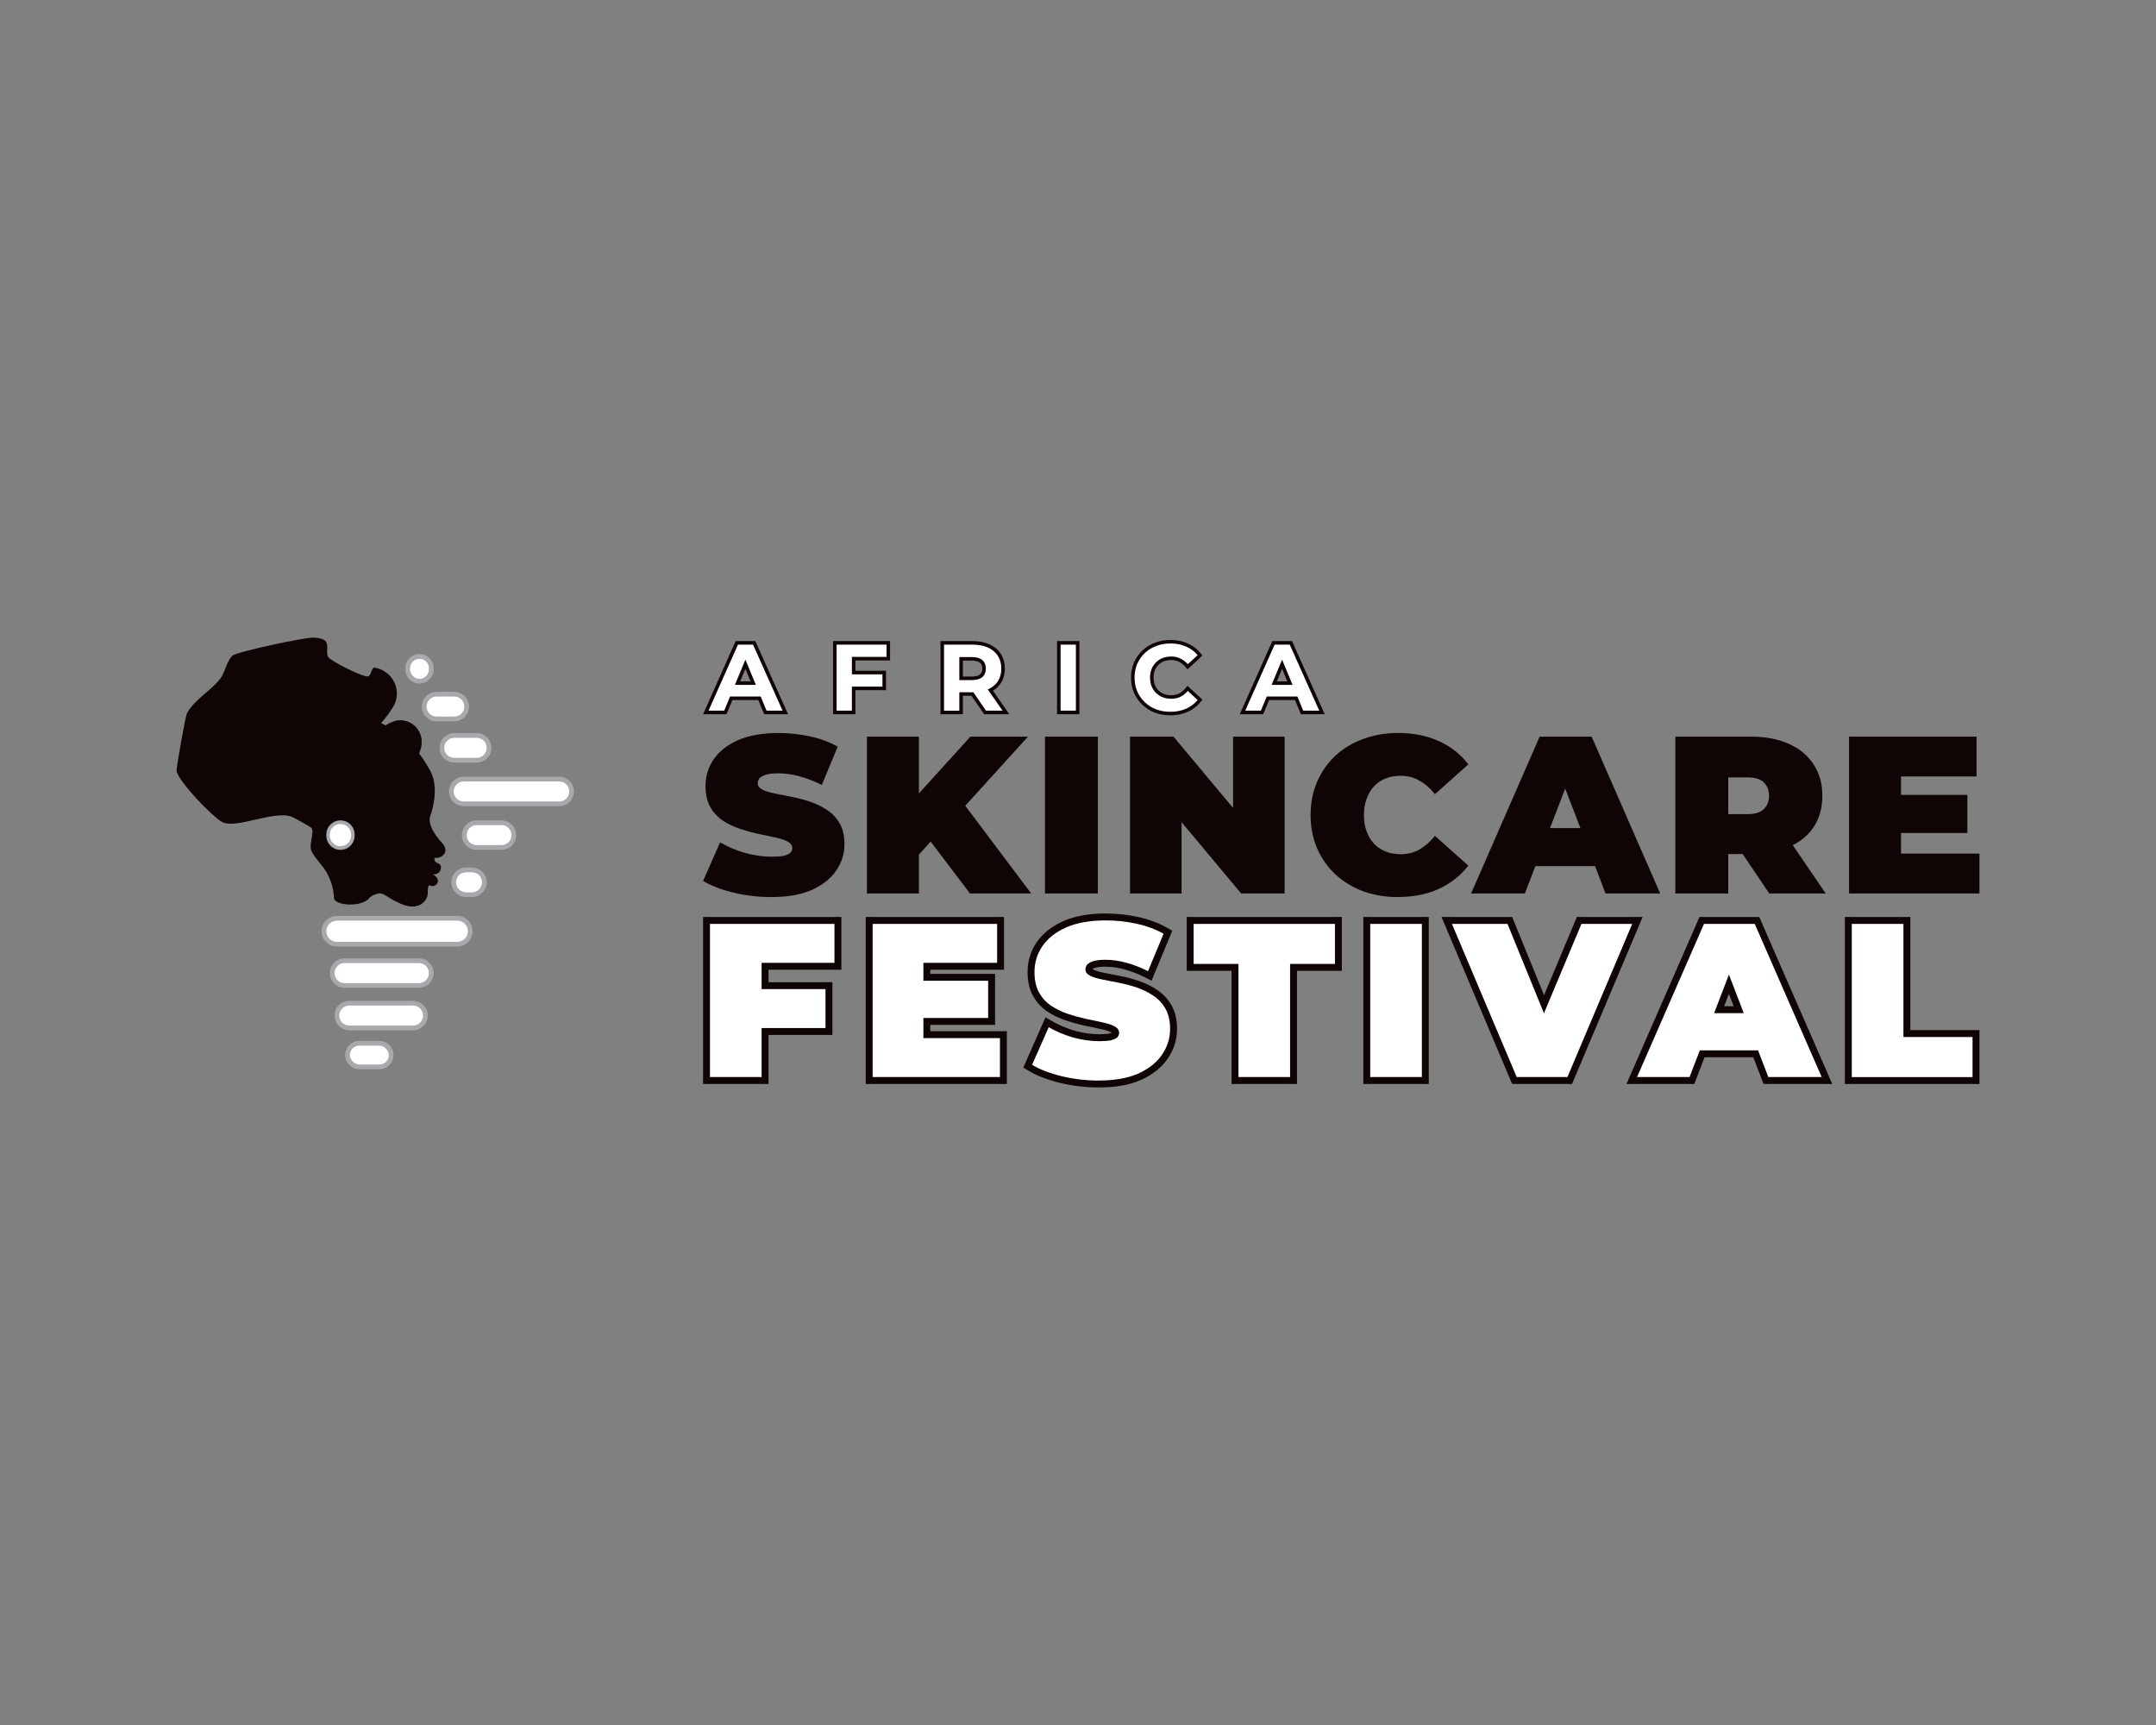 <?xml version="1.0" encoding="UTF-8"?>
<svg id="Layer_1" data-name="Layer 1" xmlns="http://www.w3.org/2000/svg" viewBox="0 0 1350 1080">
    <rect x="0" y="0" width="1350" height="1080" fill="#808080" stroke="none"/>
    <defs>
        <style>
            .cls-1 {
            fill: #0f0504;
            }

            .cls-2 {
            fill: #fff;
            }

            .cls-3 {
            fill: #a7a9ac;
            }
        </style>
    </defs>
    <path class="cls-1"
          d="M275.37,536.74c4.4-1.92,3.79-5.03,2.92-6.85-.33-.7-.78-1.34-1.32-1.92-10.1-10.93-7.68-16.64-7.68-16.64,6.68-19.28,0-28.91,0-28.91-2.07-3.87-4.36-7.41-6.83-10.62.19-.52.36-1.05.54-1.57l.38-1.1c.05-.18.14-.39.16-.54l.11-.5.23-.98.11-.5c.03-.08.01-.15.01-.22v-1.86c.18-2.42-.6-3.9-1.08-5.66l-1.22-2.01-.3-.51c-.1-.17-.22-.3-.41-.54-.37-.47-.97-1.09-1.41-1.47-.47-.41-.47-.4-.63-.52-.14-.11-.29-.23-.44-.34-.14-.11-.33-.22-.49-.34-.16-.11-.36-.23-.56-.34-.37-.23-.88-.48-1.34-.72l-.84-.33c-.15-.06-.26-.12-.44-.17l-.54-.15c-.36-.08-.67-.19-1.06-.28l-1.32-.17-.66-.08c-.26-.01-.56.01-.85.03l-1.73.1-.38.03c-.15.03-.36.12-.54.18l-1.08.39-2.18.79-.55.19-.71.44-1.44.91-.3.18c-.95-.48-1.92-.94-2.88-1.35.74-.88,1.48-1.78,2.22-2.69.38-.45.77-.98,1.14-1.46.37-.5.75-.96,1.13-1.49.74-1.07,1.48-2.07,2.2-3.25l.54-.85.27-.44s.1-.14.23-.41c.12-.21.23-.43.36-.65.89-1.76,1.58-3.93,1.74-6.21.16-2.29-.19-4.64-.95-6.71-.77-2.09-1.92-3.91-3.31-5.44-1.4-1.53-3.06-2.77-4.95-3.69-1.56-.77-3.32-1.31-5.19-1.53-1.88,1.67-1.5,4.08-3.21,5.37-2.2,1.65-24.37-9.88-25.37-11.96-2.4-5.04,3.66-11.71-9.17-12.19-5.5-.21-47.55,8.79-50.61,11.23-3.32,2.66-5.01,10.71-7.49,14.11-5.56,7.62-16.49,13.3-21.2,22.13-.85,1.6-6.63,34.06-6.44,35.86.71,6.42,22.79,29.15,28.58,32.16,8.69,4.53,32.44-7.5,43.46-3.35,1.5.56,11.82,6.31,12.39,7.05,2.1,2.78-1.81,10.09,0,14.36,1.81,4.26,7.26,9.12,10,14.34,2.62,5,3.97,10.14,4.16,15.29.49,4.73,17.91,5.9,22.27-.37.88-.74,1.72-1.31,2.46-1.61,6.81-2.81,5.65.43,16.91,5.39,11.25,4.97,17.13-1.57,17.06-6.9-.07-5.32,1.21-4.62,1.21-4.62.43.25.78.41,1.33.48,1.73.23,3.43-.94,3.75-2.66.51-2.91-2.99-4.51-2.99-4.51.43-.07,1.21-.23,1.61-.32.15-.03.3-.06.45-.11,3.4-1.07,3.87-5.87,1.08-6.63-2.84-.76-2.21-3.43-2.21-3.43,2.44.12,3.31-.33,3.31-.33Z"/>
    <g>
        <g>
            <path class="cls-1"
                  d="M815.32,433.86h-26.41v4.43h26.41v-4.43ZM810.63,429.56l2.6,7.27,4.17-1.49-2.6-7.27-4.17,1.49ZM791.45,431.03h21.27v-4.43h-21.27v4.43ZM791,436.81l2.54-7.27-4.18-1.46-2.54,7.27,4.18,1.46ZM789.5,442.73h-9.81v4.43h9.81v-4.43ZM802.64,407.58l-15.18,36.51,4.09,1.7,15.18-36.51-4.09-1.7ZM800.91,410.65h3.78v-4.43h-3.78v4.43ZM818.08,444.09l-15.12-36.51-4.09,1.7,15.12,36.51,4.09-1.7ZM826.07,442.73h-10.04v4.43h10.04v-4.43ZM805.56,404.49l18.49,41.35,4.04-1.81-18.49-41.35-4.04,1.81ZM798.13,405.8h9.45v-4.43h-9.45v4.43ZM781.72,445.84l18.43-41.35-4.05-1.8-18.43,41.35,4.05,1.8ZM815.32,436.08v2.22h3.15l-1.06-2.96-2.09.75ZM812.72,428.81l2.09-.75-.53-1.47h-1.56v2.22ZM791.45,428.81v-2.22h-1.57l-.52,1.48,2.09.73ZM788.91,436.08l-2.09-.73-1.03,2.95h3.12v-2.22ZM789.5,444.94v2.22h1.48l.57-1.36-2.05-.85ZM804.69,408.43l2.05.85,1.28-3.07h-3.32v2.22ZM800.91,408.43v-2.22h-3.32l1.27,3.06,2.05-.85ZM816.03,444.94l-2.05.85.57,1.37h1.48v-2.22ZM826.07,444.94v2.22h3.42l-1.4-3.12-2.02.9ZM807.58,403.59l2.02-.9-.59-1.31h-1.44v2.22ZM798.13,403.59v-2.22h-1.44l-.59,1.31,2.02.9ZM779.7,444.94l-2.02-.9-1.39,3.12h3.41v-2.22ZM741.67,441.73c-2.55,1.12-5.49,1.7-8.86,1.7v4.43c3.88,0,7.44-.68,10.64-2.08l-1.78-4.06ZM748.17,436.86c-1.74,2.12-3.89,3.74-6.49,4.87l1.76,4.07c3.23-1.4,5.96-3.44,8.16-6.12l-3.43-2.81ZM742.24,434.22l6.14,5.67,3.01-3.26-6.14-5.67-3.01,3.26ZM739.97,438.32c2.05-.98,3.86-2.42,5.45-4.28l-3.36-2.88c-1.24,1.45-2.58,2.49-4,3.16l1.91,4ZM733.34,439.71c2.34,0,4.55-.45,6.59-1.38l-1.83-4.03c-1.42.65-3,.98-4.75.98v4.43ZM727.22,438.62c1.9.74,3.95,1.1,6.12,1.1v-4.43c-1.69,0-3.18-.27-4.51-.79l-1.61,4.13ZM722.26,435.4c1.41,1.41,3.07,2.48,4.96,3.21l1.61-4.13c-1.34-.52-2.48-1.26-3.43-2.22l-3.13,3.13ZM719.01,430.49c.78,1.87,1.86,3.52,3.26,4.91l3.13-3.13c-.97-.97-1.73-2.12-2.3-3.48l-4.09,1.7ZM717.89,424.26c0,2.21.35,4.28,1.1,6.18l4.13-1.61c-.52-1.33-.79-2.84-.79-4.57h-4.43ZM718.99,418.08c-.74,1.9-1.1,3.97-1.1,6.18h4.43c0-1.73.28-3.24.79-4.57l-4.13-1.61ZM722.26,413.13c-1.4,1.4-2.48,3.04-3.26,4.91l4.09,1.7c.56-1.36,1.33-2.51,2.3-3.48l-3.13-3.13ZM727.22,409.91c-1.89.74-3.55,1.81-4.96,3.21l3.13,3.13c.96-.96,2.09-1.7,3.43-2.22l-1.61-4.13ZM733.34,408.82c-2.17,0-4.22.36-6.12,1.1l1.61,4.13c1.33-.52,2.83-.79,4.51-.79v-4.43ZM739.97,410.27c-2.05-.98-4.27-1.46-6.63-1.46v4.43c1.74,0,3.3.35,4.72,1.02l1.91-4ZM745.4,414.41c-1.6-1.82-3.42-3.23-5.47-4.16l-1.83,4.03c1.41.64,2.74,1.64,3.98,3.05l3.33-2.92ZM748.38,408.58l-6.14,5.67,3.01,3.26,6.14-5.67-3.01-3.26ZM741.7,406.81c2.59,1.08,4.73,2.68,6.47,4.8l3.43-2.81c-2.2-2.69-4.94-4.72-8.18-6.07l-1.71,4.09ZM732.87,405.09c3.32,0,6.24.58,8.8,1.7l1.78-4.06c-3.19-1.4-6.73-2.08-10.58-2.08v4.43ZM724.75,406.54c2.43-.95,5.13-1.44,8.11-1.44v-4.43c-3.48,0-6.73.57-9.73,1.75l1.61,4.13ZM718.32,410.52c1.83-1.72,3.96-3.05,6.41-3.97l-1.56-4.15c-2.98,1.12-5.62,2.75-7.89,4.89l3.04,3.22ZM714.1,416.59c1.03-2.34,2.44-4.36,4.23-6.09l-3.07-3.19c-2.22,2.13-3.96,4.64-5.22,7.5l4.06,1.78ZM712.63,424.26c0-2.84.5-5.4,1.48-7.7l-4.08-1.73c-1.23,2.9-1.83,6.05-1.83,9.43h4.43ZM714.11,431.97c-.98-2.3-1.48-4.86-1.48-7.7h-4.43c0,3.38.6,6.53,1.83,9.43l4.08-1.73ZM718.33,438.03c-1.8-1.72-3.2-3.75-4.23-6.09l-4.06,1.78c1.26,2.86,3,5.37,5.22,7.5l3.07-3.19ZM724.7,442.05c-2.46-.96-4.57-2.31-6.36-4.02l-3.07,3.19c2.23,2.14,4.84,3.79,7.82,4.96l1.61-4.13ZM732.81,443.43c-2.95,0-5.66-.47-8.15-1.4l-1.54,4.15c3.02,1.12,6.26,1.67,9.69,1.67v-4.43ZM742.56,443.76l-.88-2.03h0s0,0,0,0l.89,2.03ZM749.88,438.27l1.71,1.4,1.32-1.62-1.53-1.42-1.5,1.63ZM743.74,432.59l1.5-1.63-1.69-1.56-1.5,1.75,1.68,1.44ZM739.01,436.32l.92,2.02h.02s.02-.02.02-.02l-.95-2ZM723.83,433.83l-1.57,1.57,1.57-1.57ZM721.05,429.64l-2.06.81v.02s.02.02.02.02l2.05-.85ZM721.05,418.89l-2.05-.85v.02s-.02.02-.02.02l2.06.81ZM723.83,414.69l1.57,1.57-1.57-1.57ZM739.01,412.27l-.95,2h.02s.02.02.02.02l.92-2.02ZM743.74,415.88l-1.66,1.46,1.5,1.71,1.67-1.54-1.5-1.63ZM749.88,410.2l1.5,1.63,1.53-1.42-1.32-1.62-1.71,1.4ZM742.56,404.77l-.89,2.03h.02s.02.01.02.01l.86-2.04ZM723.95,404.47l.78,2.07h.01s.01-.01.01-.01l-.81-2.06ZM716.8,408.91l-1.52-1.61h0s0,.01,0,.01l1.53,1.6ZM712.07,415.7l-2.03-.89h0s0,.03,0,.03l2.04.87ZM712.07,432.83l-2.04.87h0s0,.03,0,.03l2.03-.89ZM716.8,439.62l-1.53,1.6,1.53-1.6ZM723.89,444.11l-.81,2.06h.02s.02.01.02.01l.77-2.08ZM673.67,442.73h-9.57v4.43h9.57v-4.43ZM671.45,403.59v41.35h4.43v-41.35h-4.43ZM664.1,405.8h9.57v-4.43h-9.57v4.43ZM666.31,444.94v-41.35h-4.43v41.35h4.43ZM673.67,444.94v2.22h2.22v-2.22h-2.22ZM673.67,403.59h2.22v-2.22h-2.22v2.22ZM664.1,403.59v-2.22h-2.22v2.22h2.22ZM664.1,444.94h-2.22v2.22h2.22v-2.22ZM598.47,406.84v23.45h4.43v-23.45h-4.43ZM598.05,412.9l4.25-4.55-3.24-3.03-4.25,4.55,3.24,3.03ZM608.49,409.17h-12.05v4.43h12.05v-4.43ZM616.55,411.6c-2.03-1.75-4.85-2.43-8.07-2.43v4.43c2.69,0,4.28.58,5.17,1.35l2.9-3.35ZM619.5,418.59c0-2.8-.92-5.23-2.95-6.99l-2.9,3.35c.88.76,1.42,1.87,1.42,3.64h4.43ZM616.58,425.56c2-1.78,2.93-4.2,2.93-6.97h-4.43c0,1.72-.53,2.85-1.45,3.66l2.95,3.31ZM608.49,428.02c3.21,0,6.04-.68,8.07-2.43l-2.9-3.35c-.89.77-2.47,1.35-5.17,1.35v4.43ZM596.43,428.02h12.05v-4.43h-12.05v4.43ZM602.3,428.77l-4.25-4.49-3.22,3.05,4.25,4.49,3.22-3.05ZM627.74,442.73h-10.34v4.43h10.34v-4.43ZM615.47,431.2l10.46,15.01,3.64-2.53-10.46-15.01-3.64,2.53ZM607.07,432.15h10.22v-4.43h-10.22v4.43ZM619.23,443.68l-10.34-15.01-3.65,2.51,10.34,15.01,3.65-2.51ZM600.69,442.73h-9.57v4.43h9.57v-4.43ZM598.47,429.23v15.71h4.43v-15.71h-4.43ZM597.99,435l4.25-4.19-3.11-3.15-4.25,4.19,3.11,3.15ZM609.02,431.21h-12.58v4.43h12.58v-4.43ZM617.69,429.62c-2.33,1.03-5.2,1.58-8.68,1.58v4.43c3.93,0,7.44-.63,10.46-1.96l-1.79-4.05ZM622.94,425.35c-1.2,1.81-2.92,3.25-5.25,4.27l1.79,4.05c3.02-1.33,5.44-3.29,7.16-5.89l-3.7-2.44ZM624.76,418.59c0,2.71-.64,4.93-1.83,6.77l3.72,2.41c1.72-2.65,2.54-5.75,2.54-9.18h-4.43ZM622.93,411.77c1.19,1.83,1.83,4.07,1.83,6.83h4.43c0-3.47-.82-6.58-2.54-9.24l-3.72,2.41ZM617.69,407.45c2.32,1.02,4.04,2.47,5.24,4.32l3.72-2.41c-1.71-2.64-4.13-4.62-7.17-5.96l-1.79,4.05ZM609.02,405.8c3.46,0,6.33.57,8.65,1.63l1.84-4.03c-3.03-1.38-6.55-2.03-10.49-2.03v4.43ZM591.12,405.8h17.9v-4.43h-17.9v4.43ZM593.33,444.94v-41.35h-4.43v41.35h4.43ZM600.69,406.84h2.22v-5.61l-3.83,4.1,1.62,1.51ZM596.43,411.39l-1.62-1.51-3.49,3.73h5.1v-2.22ZM615.1,423.91l1.45,1.68h.01s.01-.02.01-.02l-1.47-1.65ZM596.43,425.8v-2.22h-5.15l3.54,3.74,1.61-1.52ZM600.69,430.29l-1.61,1.52,3.82,4.04v-5.56h-2.22ZM627.74,444.94v2.22h4.24l-2.43-3.48-1.82,1.27ZM617.29,429.94l1.82-1.27-.66-.95h-1.16v2.22ZM607.07,429.94v-2.22h-4.22l2.39,3.47,1.82-1.26ZM617.41,444.94l-1.82,1.26.66.96h1.16v-2.22ZM600.69,444.94v2.22h2.22v-2.22h-2.22ZM600.69,429.23h2.22v-5.3l-3.77,3.72,1.56,1.58ZM596.43,433.42l-1.56-1.58-3.85,3.79h5.4v-2.22ZM618.59,431.65l.89,2.03-.89-2.03ZM624.79,426.57l1.85,1.22h0s0-.02,0-.02l-1.86-1.21ZM624.79,410.56l-1.86,1.21,1.86-1.21ZM618.59,405.42l-.92,2.02h.01s.01.01.01.01l.89-2.03ZM591.12,403.59v-2.22h-2.22v2.22h2.22ZM591.12,444.94h-2.22v2.22h2.22v-2.22ZM531.21,411.27v33.67h4.43v-33.67h-4.43ZM555.1,409.05h-21.68v4.43h21.68v-4.43ZM552.89,403.59v7.68h4.43v-7.68h-4.43ZM523.85,405.8h31.25v-4.43h-31.25v4.43ZM526.07,444.94v-41.35h-4.43v41.35h4.43ZM533.42,442.73h-9.57v4.43h9.57v-4.43ZM534.93,429.88v-7.68h-4.43v7.68h4.43ZM552.56,427.66h-19.85v4.43h19.85v-4.43ZM550.35,422.2v7.68h4.43v-7.68h-4.43ZM532.71,424.41h19.85v-4.43h-19.85v4.43ZM533.42,411.27v-2.22h-2.22v2.22h2.22ZM555.1,411.27v2.22h2.22v-2.22h-2.22ZM555.1,403.59h2.22v-2.22h-2.22v2.22ZM523.85,403.59v-2.22h-2.22v2.22h2.22ZM523.85,444.94h-2.22v2.22h2.22v-2.22ZM533.42,444.94v2.22h2.22v-2.22h-2.22ZM532.71,429.88h-2.22v2.22h2.22v-2.22ZM552.56,429.88v2.22h2.22v-2.22h-2.22ZM552.56,422.2h2.22v-2.22h-2.22v2.22ZM532.71,422.2v-2.22h-2.22v2.22h2.22ZM479.27,433.86h-26.41v4.43h26.41v-4.43ZM474.59,429.56l2.6,7.27,4.17-1.49-2.6-7.27-4.17,1.49ZM455.4,431.03h21.27v-4.43h-21.27v4.43ZM454.96,436.81l2.54-7.27-4.18-1.46-2.54,7.27,4.18,1.46ZM453.45,442.73h-9.81v4.43h9.81v-4.43ZM466.59,407.58l-15.18,36.51,4.09,1.7,15.18-36.51-4.09-1.7ZM464.86,410.65h3.78v-4.43h-3.78v4.43ZM482.03,444.09l-15.12-36.51-4.09,1.7,15.12,36.51,4.09-1.7ZM490.02,442.73h-10.04v4.43h10.04v-4.43ZM469.51,404.49l18.49,41.35,4.04-1.81-18.49-41.35-4.04,1.81ZM462.08,405.8h9.45v-4.43h-9.45v4.43ZM445.67,445.84l18.43-41.35-4.05-1.8-18.43,41.35,4.05,1.8ZM479.27,436.08v2.22h3.15l-1.06-2.96-2.09.75ZM476.67,428.81l2.09-.75-.53-1.47h-1.56v2.22ZM455.4,428.81v-2.22h-1.57l-.52,1.48,2.09.73ZM452.86,436.08l-2.09-.73-1.03,2.95h3.12v-2.22ZM453.45,444.94v2.22h1.48l.57-1.36-2.05-.85ZM468.64,408.43l2.05.85,1.28-3.07h-3.32v2.22ZM464.86,408.43v-2.22h-3.32l1.27,3.06,2.05-.85ZM479.98,444.94l-2.05.85.57,1.37h1.48v-2.22ZM490.02,444.94v2.22h3.42l-1.39-3.12-2.02.9ZM471.53,403.59l2.02-.9-.59-1.31h-1.44v2.22ZM462.08,403.59v-2.22h-1.44l-.59,1.31,2.02.9ZM443.65,444.94l-2.02-.9-1.39,3.12h3.41v-2.22Z"/>
            <path class="cls-1"
                  d="M1190.35,534.43h49.11v24.97h-81.66v-98.21h79.83v24.97h-47.28v48.26ZM1188.11,497.67h43.77v23.85h-43.77v-23.85ZM1082.16,524.74l-14.73-15.01h26.8c4.58,0,7.95-1.03,10.1-3.09,2.24-2.06,3.37-4.86,3.37-8.42s-1.12-6.36-3.37-8.42c-2.15-2.06-5.52-3.09-10.1-3.09h-26.8l14.73-15.01v53.03ZM1107.84,559.4l-24.13-35.78h35.08l24.41,35.78h-35.36ZM1049.05,559.4v-98.21h47.28c9.17,0,17.07,1.5,23.71,4.49,6.73,2.99,11.93,7.3,15.57,12.91,3.65,5.52,5.47,12.07,5.47,19.64s-1.82,14.12-5.47,19.64c-3.65,5.43-8.84,9.59-15.57,12.49-6.64,2.9-14.54,4.35-23.71,4.35h-28.9l14.73-13.61v38.3h-33.11ZM946.67,542.28l8.42-23.85h45.18l8.42,23.85h-62.01ZM921.14,559.4l42.93-98.21h32.55l42.93,98.21h-34.23l-31.71-82.5h12.91l-31.71,82.5h-33.67ZM875.35,561.64c-7.86,0-15.15-1.22-21.89-3.65-6.64-2.53-12.44-6.08-17.4-10.66-4.86-4.58-8.65-10.01-11.36-16.28-2.71-6.27-4.07-13.19-4.07-20.77s1.36-14.5,4.07-20.77c2.71-6.27,6.5-11.69,11.36-16.28,4.96-4.58,10.76-8.09,17.4-10.52,6.73-2.53,14.03-3.79,21.89-3.79,9.63,0,18.15,1.68,25.54,5.05,7.48,3.37,13.66,8.23,18.52,14.59l-20.91,18.66c-2.9-3.65-6.13-6.45-9.68-8.42-3.46-2.06-7.39-3.09-11.79-3.09-3.46,0-6.59.56-9.4,1.68-2.81,1.12-5.24,2.76-7.3,4.91-1.96,2.15-3.51,4.77-4.63,7.86-1.12,2.99-1.68,6.36-1.68,10.1s.56,7.16,1.68,10.24c1.12,2.99,2.67,5.57,4.63,7.72,2.06,2.15,4.49,3.79,7.3,4.91,2.81,1.12,5.94,1.68,9.4,1.68,4.4,0,8.32-.98,11.79-2.95,3.55-2.06,6.78-4.91,9.68-8.56l20.91,18.66c-4.86,6.27-11.04,11.13-18.52,14.59-7.39,3.37-15.9,5.05-25.54,5.05ZM707.58,559.4v-98.21h27.22l49.95,59.77h-12.63v-59.77h32.27v98.21h-27.22l-49.95-59.77h12.63v59.77h-32.27ZM654.32,559.4v-98.21h33.11v98.21h-33.11ZM607.37,559.4l-28.9-38.16,21.47-22.73,45.74,60.89h-38.3ZM542.83,559.4v-98.21h32.55v98.21h-32.55ZM572.43,538.35l-1.82-36.34,37.04-40.83h36.06l-41.53,45.74-18.38,18.8-11.36,12.63ZM483.03,561.64c-8.23,0-16.18-.94-23.85-2.81-7.67-1.87-13.98-4.3-18.94-7.3l10.66-24.13c4.68,2.71,9.87,4.91,15.57,6.59,5.8,1.59,11.41,2.39,16.84,2.39,3.18,0,5.66-.19,7.44-.56,1.87-.47,3.23-1.08,4.07-1.82.84-.84,1.26-1.82,1.26-2.95,0-1.78-.98-3.18-2.95-4.21-1.96-1.03-4.58-1.87-7.86-2.53-3.18-.75-6.69-1.5-10.52-2.24-3.83-.84-7.72-1.92-11.65-3.23-3.83-1.31-7.39-3.04-10.66-5.19-3.18-2.15-5.75-4.96-7.72-8.42-1.96-3.55-2.95-7.95-2.95-13.19,0-6.08,1.68-11.6,5.05-16.56,3.46-5.05,8.56-9.07,15.29-12.07,6.83-2.99,15.29-4.49,25.4-4.49,6.64,0,13.19.7,19.64,2.1,6.45,1.4,12.25,3.55,17.4,6.45l-9.96,23.99c-4.86-2.43-9.59-4.26-14.17-5.47-4.49-1.22-8.89-1.82-13.19-1.82-3.18,0-5.71.28-7.58.84-1.87.56-3.23,1.31-4.07,2.24-.75.94-1.12,1.96-1.12,3.09,0,1.68.98,3.04,2.95,4.07,1.96.94,4.54,1.73,7.72,2.39,3.27.65,6.83,1.36,10.66,2.1,3.93.75,7.81,1.78,11.65,3.09,3.83,1.31,7.34,3.04,10.52,5.19,3.27,2.15,5.89,4.96,7.86,8.42,1.96,3.46,2.95,7.76,2.95,12.91,0,5.99-1.73,11.5-5.19,16.56-3.37,4.96-8.42,8.98-15.15,12.07-6.73,2.99-15.2,4.49-25.4,4.49Z"/>
            <path class="cls-1"
                  d="M1235.13,670h-75.61v8.65h75.61v-8.65ZM1230.81,649.26v25.07h8.65v-25.07h-8.65ZM1191.85,653.58h43.28v-8.65h-43.28v8.65ZM1187.52,578.44v70.82h8.65v-70.82h-8.65ZM1159.52,582.77h32.33v-8.65h-32.33v8.65ZM1163.85,674.33v-95.88h-8.65v95.88h8.65ZM1235.13,674.33v4.33h4.33v-4.33h-4.33ZM1235.13,649.26h4.33v-4.33h-4.33v4.33ZM1191.85,649.26h-4.33v4.33h4.33v-4.33ZM1191.85,578.44h4.33v-4.33h-4.33v4.33ZM1159.52,578.44v-4.33h-4.33v4.33h4.33ZM1159.52,674.33h-4.33v4.33h4.33v-4.33ZM1110.53,653.29h-60.54v8.65h60.54v-8.65ZM1098.23,635.77l8.22,23.29,8.16-2.88-8.22-23.29-8.16,2.88ZM1058.2,638.65h44.11v-8.65h-44.11v8.65ZM1054.06,659.05l8.22-23.29-8.16-2.88-8.22,23.29,8.16,2.88ZM1057.93,670h-32.87v8.65h32.87v-8.65ZM1084.85,592.23l-30.96,80.54,8.08,3.1,30.96-80.54-8.08-3.1ZM1076.28,598.11h12.6v-8.65h-12.6v8.65ZM1111.28,672.77l-30.96-80.54-8.08,3.1,30.96,80.54,8.08-3.1ZM1140.66,670h-33.42v8.65h33.42v-8.65ZM1094.78,580.17l41.92,95.88,7.93-3.47-41.92-95.88-7.93,3.47ZM1066.97,582.77h31.78v-8.65h-31.78v8.65ZM1029.02,676.06l41.92-95.88-7.93-3.47-41.92,95.88,7.93,3.47ZM1110.53,657.61v4.33h6.11l-2.03-5.77-4.08,1.44ZM1102.31,634.33l4.08-1.44-1.02-2.89h-3.06v4.33ZM1058.2,634.33v-4.33h-3.06l-1.02,2.89,4.08,1.44ZM1049.98,657.61l-4.08-1.44-2.03,5.77h6.11v-4.33ZM1057.93,674.33v4.33h2.97l1.07-2.77-4.04-1.55ZM1088.89,593.78l4.04,1.55,2.26-5.88h-6.3v4.33ZM1076.28,593.78v-4.33h-6.3l2.26,5.88,4.04-1.55ZM1107.24,674.33l-4.04,1.55,1.07,2.77h2.97v-4.33ZM1140.66,674.33v4.33h6.61l-2.65-6.06-3.96,1.73ZM1098.75,578.44l3.96-1.73-1.13-2.59h-2.83v4.33ZM1066.97,578.44v-4.33h-2.83l-1.13,2.59,3.96,1.73ZM1025.05,674.33l-3.96-1.73-2.65,6.06h6.61v-4.33ZM981.48,670h-31.78v8.65h31.78v-8.65ZM1018.04,576.76l-40.55,95.88,7.97,3.37,40.55-95.88-7.97-3.37ZM990.25,582.77h31.78v-8.65h-31.78v8.65ZM960.27,661.07l33.97-80.95-7.98-3.35-33.97,80.95,7.98,3.35ZM976.96,655.07h-20.68v8.65h20.68v-8.65ZM939.95,580.07l33.01,80.95,8.01-3.27-33.01-80.95-8.01,3.27ZM909.16,582.77h34.79v-8.65h-34.79v8.65ZM953.69,672.64l-40.55-95.88-7.97,3.37,40.55,95.88,7.97-3.37ZM981.48,674.33v4.33h2.87l1.12-2.64-3.98-1.68ZM1022.03,578.44l3.98,1.68,2.54-6.01h-6.53v4.33ZM990.25,578.44v-4.33h-2.88l-1.11,2.65,3.99,1.67ZM956.28,659.39l-3.99-1.67-2.52,6h6.51v-4.33ZM976.96,659.39v4.33h6.44l-2.43-5.96-4.01,1.63ZM943.95,578.44l4.01-1.63-1.1-2.69h-2.91v4.33ZM909.16,578.44v-4.33h-6.53l2.54,6.01,3.98-1.68ZM949.7,674.33l-3.98,1.68,1.12,2.64h2.87v-4.33ZM890.31,670h-32.33v8.65h32.33v-8.65ZM885.98,578.44v95.88h8.65v-95.88h-8.65ZM857.98,582.77h32.33v-8.65h-32.33v8.65ZM862.31,674.33v-95.88h-8.65v95.88h8.65ZM890.31,674.33v4.33h4.33v-4.33h-4.33ZM890.31,578.44h4.33v-4.33h-4.33v4.33ZM857.98,578.44v-4.33h-4.33v4.33h4.33ZM857.98,674.33h-4.33v4.33h4.33v-4.33ZM807.81,670h-32.33v8.65h32.33v-8.65ZM803.48,603.51v70.82h8.65v-70.82h-8.65ZM835.89,599.18h-28.08v8.65h28.08v-8.65ZM831.56,578.44v25.07h8.65v-25.07h-8.65ZM747.4,582.77h88.49v-8.65h-88.49v8.65ZM751.73,603.51v-25.07h-8.65v25.07h8.65ZM775.48,599.18h-28.08v8.65h28.08v-8.65ZM779.81,674.33v-70.82h-8.65v70.82h8.65ZM807.81,674.33v4.33h4.33v-4.33h-4.33ZM807.81,603.51v-4.33h-4.33v4.33h4.33ZM835.89,603.51v4.33h4.33v-4.33h-4.33ZM835.89,578.44h4.33v-4.33h-4.33v4.33ZM747.4,578.44v-4.33h-4.33v4.33h4.33ZM747.4,603.51h-4.33v4.33h4.33v-4.33ZM775.48,603.51h4.33v-4.33h-4.33v4.33ZM775.48,674.33h-4.33v4.33h4.33v-4.33ZM711.06,668.18c-5.85,2.6-13.47,4.01-23.04,4.01v8.65c10.34,0,19.25-1.51,26.55-4.76l-3.51-7.91ZM724.03,657.92c-2.75,4.05-6.99,7.52-13.02,10.28l3.6,7.86c7.12-3.27,12.74-7.65,16.57-13.28l-7.16-4.86ZM728.35,644.19c0,4.95-1.41,9.49-4.31,13.72l7.14,4.89c3.86-5.63,5.83-11.87,5.83-18.61h-8.65ZM726.04,633.72c1.46,2.56,2.31,5.98,2.31,10.47h8.65c0-5.56-1.06-10.54-3.44-14.74l-7.52,4.27ZM719.76,626.98c2.61,1.72,4.7,3.95,6.28,6.74l7.52-4.27c-2.25-3.97-5.28-7.22-9.06-9.7l-4.75,7.23ZM710.46,622.39c3.4,1.16,6.48,2.68,9.25,4.56l4.85-7.17c-3.44-2.33-7.21-4.18-11.3-5.58l-2.8,8.19ZM699.68,619.54c3.63.69,7.23,1.64,10.78,2.86l2.8-8.19c-3.93-1.34-7.92-2.4-11.96-3.17l-1.62,8.5ZM689.23,617.47c3.2.64,6.68,1.33,10.43,2.06l1.66-8.49c-3.74-.73-7.2-1.41-10.39-2.05l-1.7,8.48ZM680.69,614.81c2.35,1.12,5.22,1.98,8.52,2.66l1.74-8.47c-2.91-.6-5.06-1.29-6.55-2l-3.72,7.81ZM675.34,606.93c0,3.77,2.38,6.33,5.2,7.8l4.01-7.66c-.55-.29-.68-.48-.66-.45.01.02.05.07.07.15.03.08.03.14.03.16h-8.65ZM677.39,601.22c-1.3,1.62-2.04,3.57-2.04,5.72h8.65c0-.06,0-.08.01-.1,0-.02.04-.09.13-.21l-6.76-5.4ZM683.5,597.58c-2.2.66-4.38,1.7-5.94,3.44l6.43,5.79c.08-.08.55-.51,2-.94l-2.49-8.29ZM692.14,596.58c-3.3,0-6.24.28-8.64,1l2.49,8.29c1.25-.38,3.24-.64,6.15-.64v-8.65ZM706.14,598.51c-4.72-1.28-9.39-1.93-14.01-1.93v8.65c3.79,0,7.7.53,11.75,1.63l2.26-8.35ZM720.78,604.16c-4.97-2.49-9.86-4.38-14.66-5.65l-2.22,8.36c4.15,1.1,8.49,2.77,13.01,5.03l3.87-7.74ZM724.58,582.95l-9.73,23.42,7.99,3.32,9.73-23.42-7.99-3.32ZM710.67,582.53c5.93,1.29,11.18,3.25,15.78,5.84l4.25-7.54c-5.44-3.07-11.52-5.31-18.19-6.76l-1.84,8.45ZM692.41,580.57c6.18,0,12.26.65,18.26,1.96l1.84-8.45c-6.6-1.44-13.3-2.15-20.1-2.15v8.65ZM669.35,584.59c5.96-2.61,13.59-4.02,23.06-4.02v-8.65c-10.26,0-19.16,1.52-26.53,4.75l3.47,7.92ZM656.25,594.86c2.84-4.15,7.13-7.61,13.12-10.27l-3.51-7.91c-7.16,3.18-12.83,7.57-16.74,13.29l7.14,4.89ZM652.08,608.58c0-5.08,1.39-9.62,4.18-13.73l-7.16-4.86c-3.78,5.57-5.68,11.8-5.68,18.59h8.65ZM654.42,619.36c-1.48-2.67-2.34-6.2-2.34-10.78h-8.65c0,5.64,1.06,10.7,3.42,14.97l7.57-4.18ZM660.59,626.09c-2.53-1.71-4.59-3.95-6.2-6.77l-7.52,4.27c2.23,3.94,5.2,7.18,8.87,9.67l4.85-7.17ZM669.97,630.65c-3.41-1.16-6.55-2.7-9.43-4.59l-4.75,7.23c3.51,2.31,7.31,4.15,11.39,5.55l2.8-8.19ZM680.87,633.66c-3.59-.79-7.23-1.8-10.93-3.03l-2.74,8.21c3.97,1.32,7.91,2.42,11.81,3.27l1.85-8.45ZM691.21,635.87c-3.17-.75-6.65-1.49-10.44-2.23l-1.66,8.49c3.7.72,7.07,1.44,10.11,2.16l1.98-8.42ZM699.9,638.71c-2.42-1.27-5.41-2.19-8.83-2.88l-1.7,8.48c2.97.59,5.09,1.31,6.51,2.06l4.01-7.66ZM705.09,646.66c0-3.77-2.27-6.41-5.2-7.94l-4.01,7.66c.52.27.64.45.62.43-.01-.02-.03-.05-.05-.11-.02-.05-.01-.07-.01-.04h8.65ZM702.59,652.59c1.58-1.58,2.5-3.62,2.5-5.94h-8.65s0-.02,0-.05c0-.04.02-.07.03-.11.02-.04.03-.06.03-.06,0,0,0,.01-.04.05l6.12,6.12ZM696.61,655.51c2.08-.52,4.21-1.33,5.8-2.74l-5.75-6.47s-.12.11-.51.28c-.37.17-.91.35-1.64.54l2.1,8.39ZM688.3,656.19c3.22,0,5.98-.18,8.15-.64l-1.78-8.47c-1.3.27-3.38.46-6.37.46v8.65ZM670.72,653.7c5.99,1.64,11.86,2.48,17.58,2.48v-8.65c-4.87,0-9.96-.71-15.29-2.17l-2.29,8.34ZM654.49,646.84c4.89,2.84,10.28,5.11,16.15,6.84l2.45-8.3c-5.27-1.56-10.02-3.57-14.26-6.03l-4.34,7.48ZM650.2,668.4l10.41-23.56-7.91-3.5-10.41,23.56,7.91,3.5ZM665.76,669.57c-7.21-1.76-12.93-3.99-17.28-6.62l-4.47,7.41c5.32,3.21,11.93,5.73,19.7,7.62l2.05-8.4ZM688.03,672.19c-7.71,0-15.12-.88-22.26-2.62l-2.05,8.4c7.84,1.91,15.94,2.86,24.31,2.86v-8.65ZM712.82,672.13l1.76,3.95h.02s.02-.02.02-.02l-1.8-3.93ZM727.61,660.35l-3.57-2.44h0s0,.01,0,.01l3.58,2.43ZM729.8,631.59l-3.76,2.14,3.76-2.14ZM722.13,623.37l-2.42,3.58.02.02.02.02,2.38-3.61ZM711.86,618.3l-1.4,4.09,1.4-4.09ZM700.49,615.29l-.83,4.25h0s0,0,0,0l.81-4.25ZM690.08,613.23l-.87,4.24h.01s.01,0,.01,0l.85-4.24ZM682.55,610.9l-2.01,3.83.07.04.07.04,1.86-3.91ZM680.77,603.92l-3.22-2.89-.08.09-.08.1,3.38,2.7ZM684.74,601.73l-1.24-4.14,1.24,4.14ZM705.01,602.69l-1.13,4.18h.01s.01,0,.01,0l1.11-4.18ZM718.85,608.03l-1.93,3.87,4.15,2.08,1.78-4.29-3.99-1.66ZM728.57,584.6l3.99,1.66,1.47-3.54-3.34-1.88-2.12,3.77ZM711.59,578.3l-.92,4.23.92-4.23ZM667.62,580.63l-1.74-3.96h-.01s-.01,0-.01,0l1.76,3.95ZM652.69,592.41l-3.57-2.44h0s0,.01,0,.01l3.58,2.43ZM650.63,621.45l-3.79,2.09v.02s.02.02.02.02l3.76-2.14ZM658.16,629.67l-2.42,3.58.02.02.02.02,2.38-3.61ZM668.57,634.74l-1.4,4.09h.01s.01.01.01.01l1.37-4.1ZM679.94,637.89l-.93,4.23h.05s.05.02.05.02l.83-4.25ZM690.22,640.08l-.99,4.21.07.02h.07s.85-4.23.85-4.23ZM697.89,642.55l-2.01,3.83,2.01-3.83ZM699.53,649.53l2.87,3.23.09-.08.09-.09-3.06-3.06ZM695.56,651.31l.89,4.23.08-.02.08-.02-1.05-4.2ZM671.86,649.53l-1.22,4.15h.04s.04.02.04.02l1.14-4.17ZM656.66,643.09l2.17-3.74-4.18-2.42-1.95,4.42,3.96,1.75ZM646.25,666.65l-3.96-1.75-1.54,3.48,3.26,1.97,2.24-3.7ZM664.74,673.78l1.02-4.2-1.02,4.2ZM573.86,602.82v47.12h8.65v-47.12h-8.65ZM624.35,598.5h-46.16v8.65h46.16v-8.65ZM620.03,578.44v24.38h8.65v-24.38h-8.65ZM546.41,582.77h77.94v-8.65h-77.94v8.65ZM550.74,674.33v-95.88h-8.65v95.88h8.65ZM626.13,670h-79.72v8.65h79.72v-8.65ZM621.81,649.94v24.38h8.65v-24.38h-8.65ZM578.19,654.27h47.94v-8.65h-47.94v8.65ZM580.32,637.34v-23.29h-8.65v23.29h8.65ZM618.74,633.02h-42.74v8.65h42.74v-8.65ZM614.41,614.06v23.29h8.65v-23.29h-8.65ZM576,618.38h42.74v-8.65h-42.74v8.65ZM578.19,602.82v-4.33h-4.33v4.33h4.33ZM624.35,602.82v4.33h4.33v-4.33h-4.33ZM624.35,578.44h4.33v-4.33h-4.33v4.33ZM546.41,578.44v-4.33h-4.33v4.33h4.33ZM546.41,674.33h-4.33v4.33h4.33v-4.33ZM626.13,674.33v4.33h4.33v-4.33h-4.33ZM626.13,649.94h4.33v-4.33h-4.33v4.33ZM578.19,649.94h-4.33v4.33h4.33v-4.33ZM576,637.34h-4.33v4.33h4.33v-4.33ZM618.74,637.34v4.33h4.33v-4.33h-4.33ZM618.74,614.06h4.33v-4.33h-4.33v4.33ZM576,614.06v-4.33h-4.33v4.33h4.33ZM472.56,602.82v71.5h8.65v-71.5h-8.65ZM522.5,598.5h-45.61v8.65h45.61v-8.65ZM518.18,578.44v24.38h8.65v-24.38h-8.65ZM444.56,582.77h77.94v-8.65h-77.94v8.65ZM448.89,674.33v-95.88h-8.65v95.88h8.65ZM476.89,670h-32.33v8.65h32.33v-8.65ZM479.02,643.64v-24.38h-8.65v24.38h8.65ZM516.89,639.32h-42.19v8.65h42.19v-8.65ZM512.56,619.26v24.38h8.65v-24.38h-8.65ZM474.7,623.59h42.19v-8.65h-42.19v8.65ZM476.89,602.82v-4.33h-4.33v4.33h4.33ZM522.5,602.82v4.33h4.33v-4.33h-4.33ZM522.5,578.44h4.33v-4.33h-4.33v4.33ZM444.56,578.44v-4.33h-4.33v4.33h4.33ZM444.56,674.33h-4.33v4.33h4.33v-4.33ZM476.89,674.33v4.33h4.33v-4.33h-4.33ZM474.7,643.64h-4.33v4.33h4.33v-4.33ZM516.89,643.64v4.33h4.33v-4.33h-4.33ZM516.89,619.26h4.33v-4.33h-4.33v4.33ZM474.7,619.26v-4.33h-4.33v4.33h4.33Z"/>
        </g>
        <g>
            <path class="cls-2"
                  d="M788.91,436.08l2.54-7.27h21.27l2.6,7.27h-26.41ZM779.7,444.94l18.43-41.35h9.45l18.49,41.35h-10.04l-15.12-36.51h3.78l-15.18,36.51h-9.81ZM732.81,445.65c-3.19,0-6.16-.51-8.92-1.54-2.72-1.06-5.08-2.56-7.09-4.49-2.01-1.93-3.58-4.19-4.73-6.79-1.1-2.6-1.65-5.45-1.65-8.57s.55-5.97,1.65-8.57c1.14-2.6,2.72-4.86,4.73-6.79,2.05-1.93,4.43-3.41,7.15-4.43,2.72-1.06,5.69-1.6,8.92-1.6,3.58,0,6.81.63,9.69,1.89,2.91,1.22,5.36,3.03,7.33,5.43l-6.14,5.67c-1.42-1.61-2.99-2.82-4.73-3.6-1.73-.83-3.62-1.24-5.67-1.24-1.93,0-3.7.32-5.32.95-1.61.63-3.01,1.54-4.19,2.72-1.18,1.18-2.11,2.58-2.78,4.19-.63,1.61-.95,3.41-.95,5.38s.32,3.76.95,5.38c.67,1.61,1.59,3.01,2.78,4.19,1.18,1.18,2.58,2.09,4.19,2.72,1.61.63,3.39.95,5.32.95,2.05,0,3.94-.39,5.67-1.18,1.73-.83,3.31-2.07,4.73-3.72l6.14,5.67c-1.97,2.4-4.41,4.23-7.33,5.49-2.87,1.26-6.12,1.89-9.75,1.89ZM664.1,444.94v-41.35h9.57v41.35h-9.57ZM600.69,430.29l-4.25-4.49h12.05c2.95,0,5.16-.63,6.62-1.89,1.46-1.3,2.19-3.07,2.19-5.32s-.73-4.06-2.19-5.32c-1.46-1.26-3.66-1.89-6.62-1.89h-12.05l4.25-4.55v23.45ZM617.41,444.94l-10.34-15.01h10.22l10.46,15.01h-10.34ZM591.12,444.94v-41.35h17.9c3.7,0,6.89.61,9.57,1.83,2.68,1.18,4.75,2.89,6.2,5.14,1.46,2.24,2.19,4.92,2.19,8.03s-.73,5.73-2.19,7.98c-1.46,2.21-3.52,3.9-6.2,5.08-2.68,1.18-5.87,1.77-9.57,1.77h-12.58l4.25-4.19v15.71h-9.57ZM533.42,444.94h-9.57v-41.35h31.25v7.68h-21.68v33.67ZM532.71,422.2h19.85v7.68h-19.85v-7.68ZM452.86,436.08l2.54-7.27h21.27l2.6,7.27h-26.41ZM443.65,444.94l18.43-41.35h9.45l18.49,41.35h-10.04l-15.12-36.51h3.78l-15.18,36.51h-9.81Z"/>
            <path class="cls-2"
                  d="M1159.52,674.33v-95.88h32.33v70.82h43.28v25.07h-75.61ZM1049.98,657.61l8.22-23.29h44.11l8.22,23.29h-60.54ZM1025.05,674.33l41.92-95.88h31.78l41.92,95.88h-33.42l-30.96-80.54h12.6l-30.96,80.54h-32.87ZM949.7,674.33l-40.55-95.88h34.79l33.01,80.95h-20.68l33.97-80.95h31.78l-40.55,95.88h-31.78ZM857.98,674.33v-95.88h32.33v95.88h-32.33ZM775.48,674.33v-70.82h-28.08v-25.07h88.49v25.07h-28.08v70.82h-32.33ZM688.03,676.52c-8.04,0-15.8-.91-23.29-2.74-7.49-1.83-13.65-4.2-18.49-7.12l10.41-23.56c4.57,2.65,9.63,4.79,15.2,6.44,5.66,1.55,11.14,2.33,16.44,2.33,3.1,0,5.52-.18,7.26-.55,1.83-.46,3.15-1.05,3.97-1.78.82-.82,1.23-1.78,1.23-2.88,0-1.74-.96-3.1-2.88-4.11s-4.47-1.83-7.67-2.47c-3.1-.73-6.53-1.46-10.27-2.19-3.74-.82-7.53-1.87-11.37-3.15-3.74-1.28-7.21-2.97-10.41-5.07-3.1-2.1-5.62-4.84-7.53-8.22-1.92-3.47-2.88-7.76-2.88-12.88,0-5.94,1.64-11.32,4.93-16.16,3.38-4.93,8.36-8.86,14.93-11.78,6.67-2.92,14.93-4.38,24.79-4.38,6.48,0,12.88.68,19.18,2.05,6.3,1.37,11.96,3.47,16.99,6.3l-9.73,23.42c-4.75-2.37-9.36-4.15-13.83-5.34-4.38-1.19-8.68-1.78-12.88-1.78-3.1,0-5.57.27-7.4.82-1.83.55-3.15,1.28-3.97,2.19-.73.91-1.1,1.92-1.1,3.01,0,1.64.96,2.97,2.88,3.97,1.92.91,4.43,1.69,7.53,2.33,3.2.64,6.67,1.32,10.41,2.05,3.84.73,7.63,1.74,11.37,3.01,3.74,1.28,7.17,2.97,10.27,5.07,3.2,2.1,5.75,4.84,7.67,8.22,1.92,3.38,2.88,7.58,2.88,12.6,0,5.84-1.69,11.23-5.07,16.16-3.29,4.84-8.22,8.77-14.79,11.78-6.58,2.92-14.84,4.38-24.79,4.38ZM578.19,649.94h47.94v24.38h-79.72v-95.88h77.94v24.38h-46.16v47.12ZM576,614.06h42.74v23.29h-42.74v-23.29ZM476.89,674.33h-32.33v-95.88h77.94v24.38h-45.61v71.5ZM474.7,619.26h42.19v24.38h-42.19v-24.38Z"/>
        </g>
    </g>
    <path class="cls-3"
          d="M262.66,409.5c-4.89,0-8.86,3.97-8.86,8.86v.74c0,4.89,3.97,8.86,8.86,8.86s8.86-3.97,8.86-8.86v-.74c0-4.89-3.97-8.86-8.86-8.86Z"/>
    <path class="cls-2"
          d="M268.57,418.98c0,3.33-2.64,6.02-5.91,6.02s-5.91-2.7-5.91-6.02v-.5c0-3.33,2.64-6.02,5.91-6.02s5.91,2.7,5.91,6.02v.5Z"/>
    <path class="cls-3"
          d="M284.45,433.13h-11.08c-5.1,0-9.23,4.13-9.23,9.23s4.13,9.23,9.23,9.23h11.08c5.1,0,9.23-4.13,9.23-9.23s-4.13-9.23-9.23-9.23Z"/>
    <path class="cls-2"
          d="M284.46,448.62h-11.1c-3.46,0-6.26-2.8-6.26-6.26s2.8-6.26,6.26-6.26h11.1c3.46,0,6.26,2.8,6.26,6.26s-2.8,6.26-6.26,6.26Z"/>
    <path class="cls-3"
          d="M298.48,458.97h-14.03c-5.1,0-9.23,4.13-9.23,9.23s4.13,9.23,9.23,9.23h14.03c5.1,0,9.23-4.13,9.23-9.23s-4.13-9.23-9.23-9.23Z"/>
    <path class="cls-2"
          d="M298.49,474.47h-14.06c-3.46,0-6.26-2.8-6.26-6.26s2.8-6.26,6.26-6.26h14.06c3.46,0,6.26,2.8,6.26,6.26s-2.8,6.26-6.26,6.26Z"/>
    <path class="cls-3"
          d="M313.98,513.62h-15.51c-5.1,0-9.23,4.13-9.23,9.23s4.13,9.23,9.23,9.23h15.51c5.1,0,9.23-4.13,9.23-9.23s-4.13-9.23-9.23-9.23Z"/>
    <path class="cls-2"
          d="M314,529.11h-15.53c-3.46,0-6.26-2.8-6.26-6.26s2.8-6.26,6.26-6.26h15.53c3.46,0,6.26,2.8,6.26,6.26s-2.8,6.26-6.26,6.26Z"/>
    <path class="cls-3"
          d="M295.52,543.15h-3.69c-5.1,0-9.23,4.13-9.23,9.23s4.13,9.23,9.23,9.23h3.69c5.1,0,9.23-4.13,9.23-9.23s-4.13-9.23-9.23-9.23Z"/>
    <path class="cls-2"
          d="M295.54,558.65h-3.72c-3.46,0-6.26-2.8-6.26-6.26s2.8-6.26,6.26-6.26h3.72c3.46,0,6.26,2.8,6.26,6.26s-2.8,6.26-6.26,6.26Z"/>
    <path class="cls-3"
          d="M350.17,486.29h-59.81c-5.1,0-9.23,4.13-9.23,9.23s4.13,9.23,9.23,9.23h59.81c5.1,0,9.23-4.13,9.23-9.23s-4.13-9.23-9.23-9.23Z"/>
    <path class="cls-2"
          d="M350.18,501.79h-59.84c-3.46,0-6.26-2.8-6.26-6.26s2.8-6.26,6.26-6.26h59.84c3.46,0,6.26,2.8,6.26,6.26s-2.8,6.26-6.26,6.26Z"/>
    <path class="cls-3"
          d="M286.29,573.43h-75.32c-5.3,0-9.6,4.3-9.6,9.6s4.3,9.6,9.6,9.6h75.32c5.3,0,9.6-4.3,9.6-9.6s-4.3-9.6-9.6-9.6Z"/>
    <path class="cls-2"
          d="M286.3,589.68h-75.33c-3.67,0-6.64-2.97-6.64-6.64s2.97-6.64,6.64-6.64h75.33c3.67,0,6.64,2.97,6.64,6.64s-2.97,6.64-6.64,6.64Z"/>
    <path class="cls-3"
          d="M262.29,600.01h-46.52c-5.1,0-9.23,4.13-9.23,9.23s4.13,9.23,9.23,9.23h46.52c5.1,0,9.23-4.13,9.23-9.23s-4.13-9.23-9.23-9.23Z"/>
    <path class="cls-2"
          d="M262.29,615.52h-46.52c-3.47,0-6.28-2.81-6.28-6.28s2.81-6.28,6.28-6.28h46.52c3.47,0,6.28,2.81,6.28,6.28s-2.81,6.28-6.28,6.28Z"/>
    <path class="cls-3"
          d="M258.6,626.6h-39.88c-5.1,0-9.23,4.13-9.23,9.23s4.13,9.23,9.23,9.23h39.88c5.1,0,9.23-4.13,9.23-9.23s-4.13-9.23-9.23-9.23Z"/>
    <path class="cls-2"
          d="M258.6,642.11h-39.88c-3.47,0-6.28-2.81-6.28-6.28s2.81-6.28,6.28-6.28h39.88c3.47,0,6.28,2.81,6.28,6.28s-2.81,6.28-6.28,6.28Z"/>
    <path class="cls-3"
          d="M237.55,651.71h-12.55c-4.89,0-8.86,3.97-8.86,8.86s3.97,8.86,8.86,8.86h12.55c4.89,0,8.86-3.97,8.86-8.86s-3.97-8.86-8.86-8.86Z"/>
    <rect class="cls-2" x="219.09" y="654.66" width="24.37" height="11.82" rx="5.91" ry="5.91"/>
    <path class="cls-3"
          d="M213.19,513.62c-4.89,0-8.86,3.97-8.86,8.86v.74c0,4.89,3.97,8.86,8.86,8.86s8.86-3.97,8.86-8.86v-.74c0-4.89-3.97-8.86-8.86-8.86Z"/>
    <path class="cls-2"
          d="M219.88,523.13c0,3.7-3,6.69-6.69,6.69s-6.69-3-6.69-6.69v-.56c0-3.7,3-6.69,6.69-6.69s6.69,3,6.69,6.69v.56Z"/>
</svg>